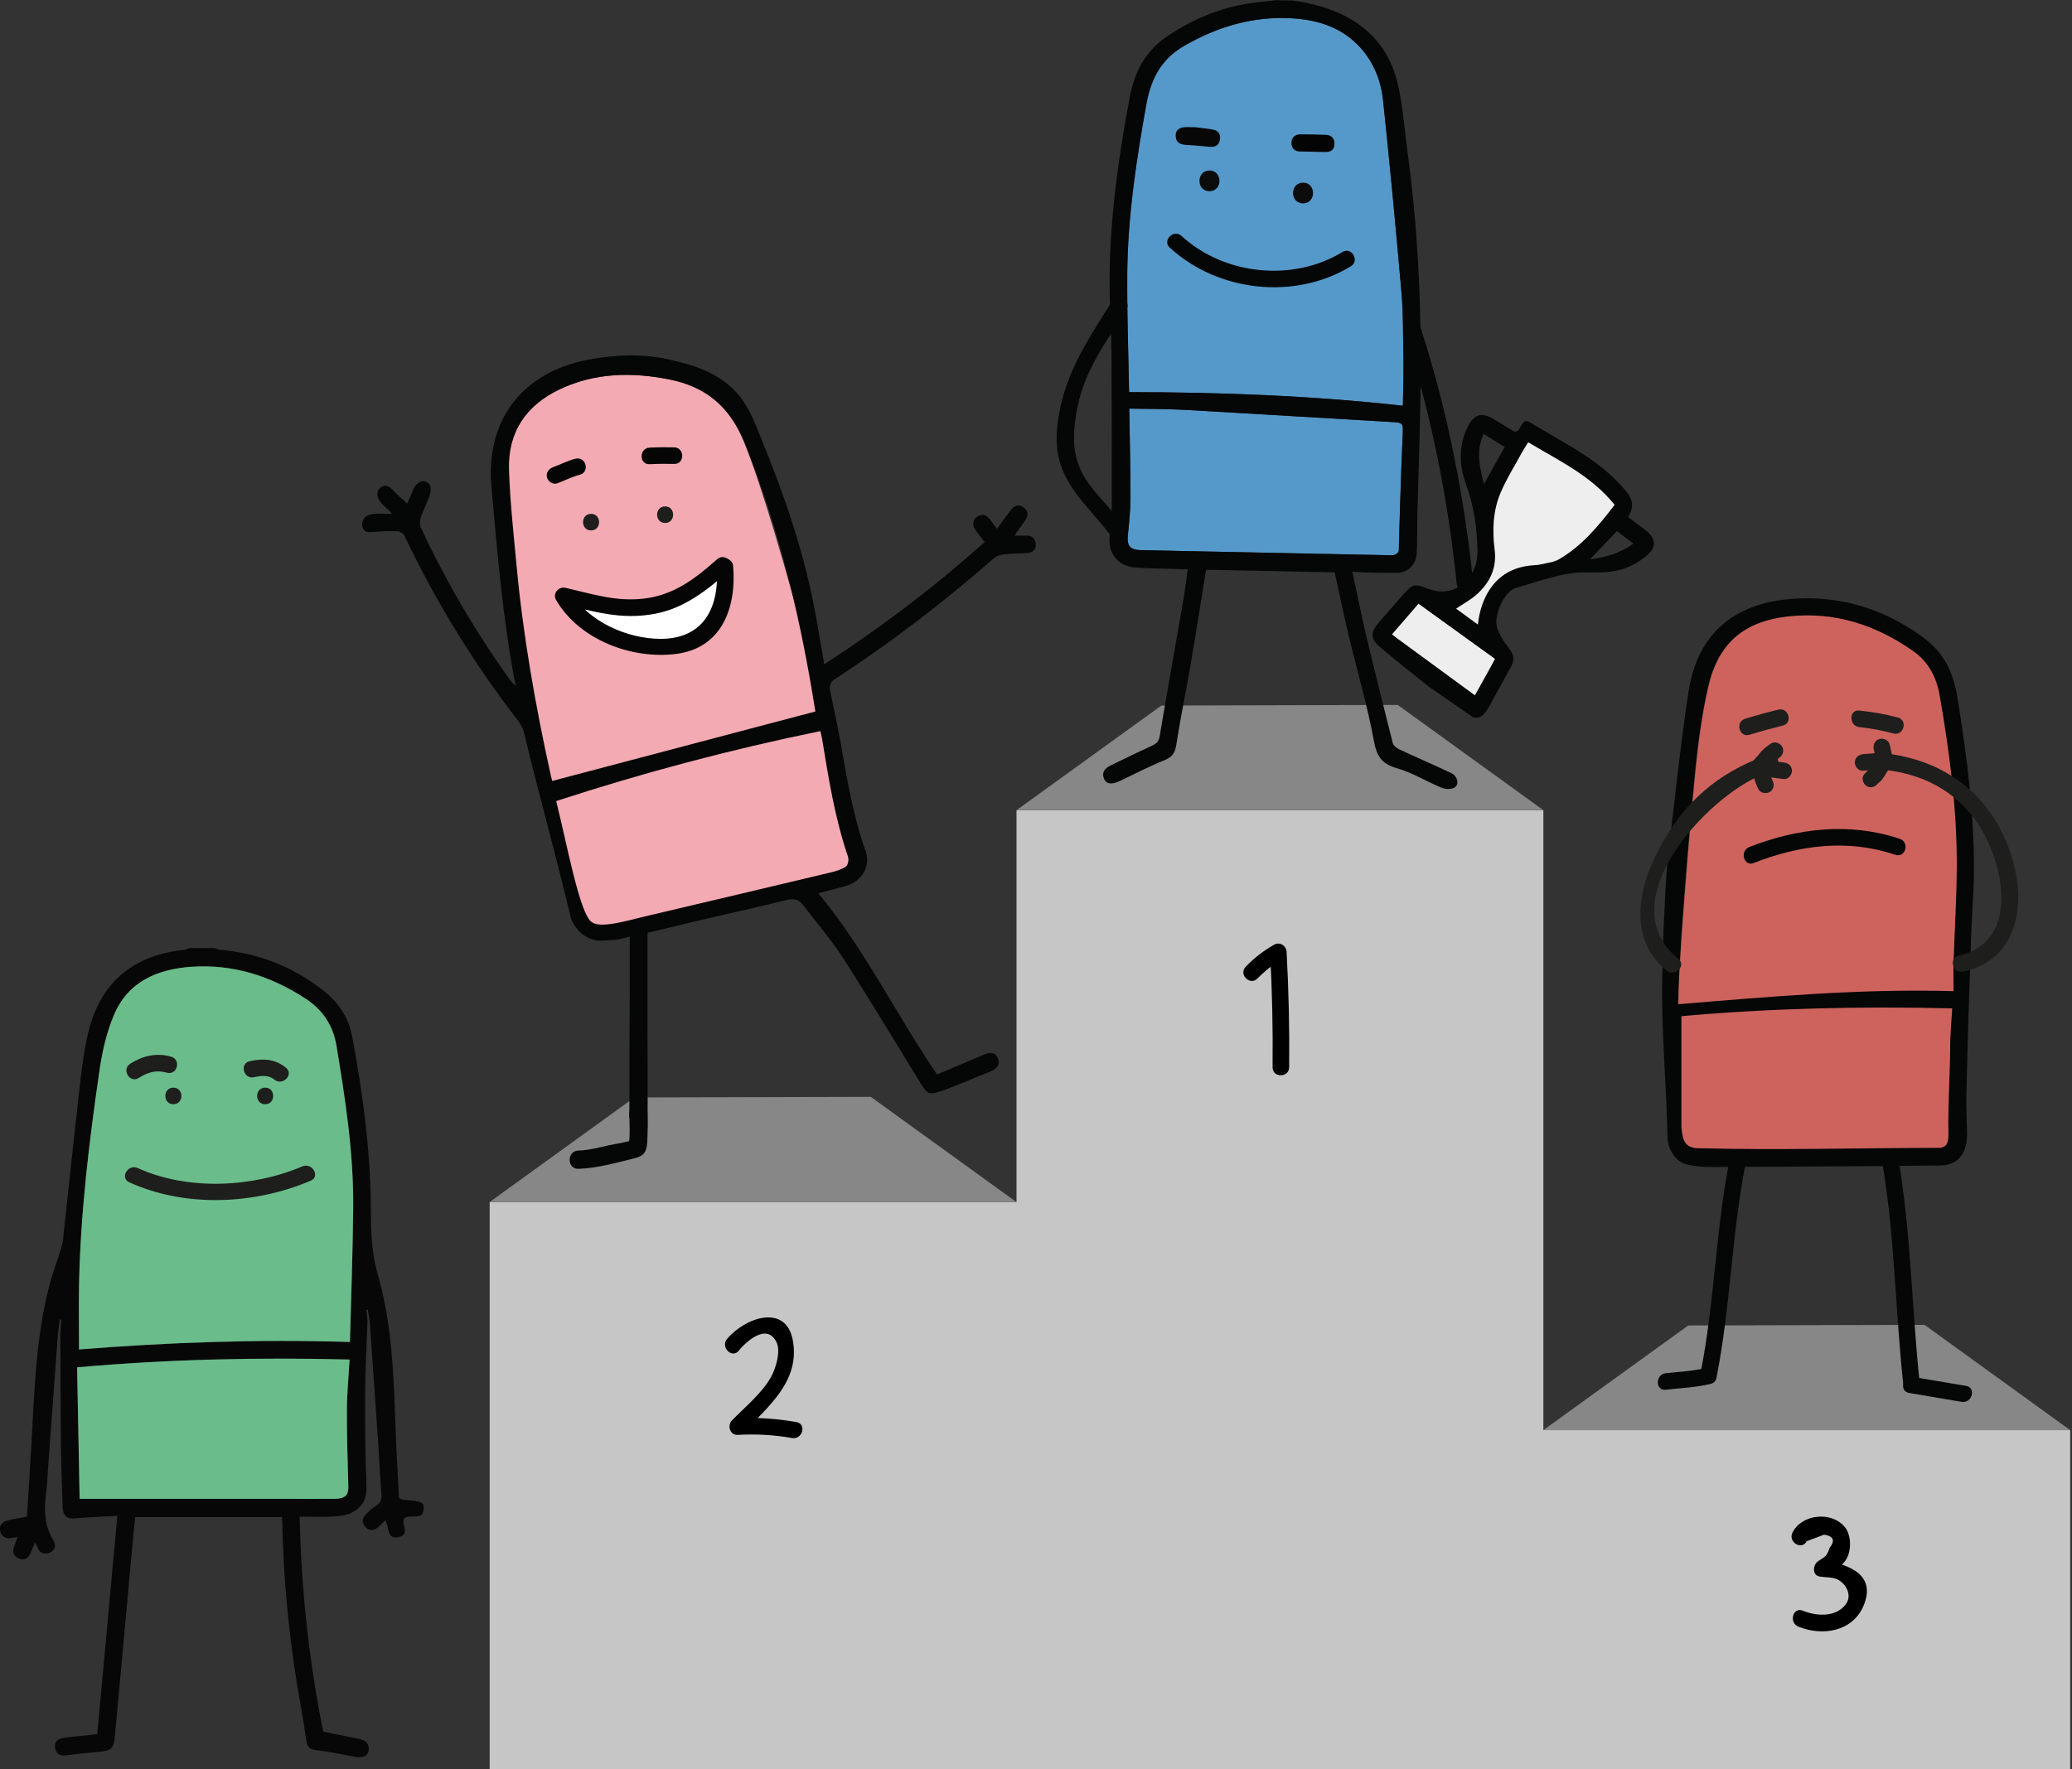 <?xml version="1.0" encoding="UTF-8"?>
<svg id="Lag_1" data-name="Lag 1" xmlns="http://www.w3.org/2000/svg" viewBox="0 0 299.96 256.21">
  <rect x="0" y="0" width="299.96" height="256.21" fill="#333333" stroke="none"/>
  <defs>
    <style>
      .cls-1 {
        fill: #050506;
      }

      .cls-1, .cls-2, .cls-3, .cls-4, .cls-5, .cls-6, .cls-7, .cls-8, .cls-9, .cls-10, .cls-11, .cls-12, .cls-13, .cls-14, .cls-15, .cls-16 {
        stroke-width: 0px;
      }

      .cls-2 {
        fill: #ce635d;
      }

      .cls-3 {
        fill: #040404;
      }

      .cls-4 {
        fill: #edeeed;
      }

      .cls-6 {
        fill: #5599ca;
      }

      .cls-7 {
        fill: #fff;
      }

      .cls-8 {
        fill: #f4aab2;
      }

      .cls-9 {
        fill: #0c0c0c;
      }

      .cls-10 {
        fill: #878787;
      }

      .cls-11 {
        fill: #1e1e1c;
      }

      .cls-12 {
        fill: #070708;
      }

      .cls-13 {
        fill: #050606;
      }

      .cls-14 {
        fill: #c6c6c6;
      }

      .cls-15 {
        fill: #444;
      }

      .cls-16 {
        fill: #6abc8b;
      }
    </style>
  </defs>
  <g>
    <rect class="cls-14" x="147.16" y="117.33" width="76.27" height="138.89"/>
    <rect class="cls-14" x="70.89" y="174.07" width="79.24" height="82.15"/>
    <rect class="cls-14" x="219.27" y="207.1" width="80.43" height="49.12"/>
    <polygon class="cls-10" points="91.85 158.92 126.06 158.83 147.15 174.07 70.88 174.07 91.84 158.92 91.85 158.92"/>
    <polygon class="cls-10" points="168.13 102.17 202.35 102.08 223.43 117.32 147.16 117.32 168.13 102.17"/>
    <polygon class="cls-10" points="244.4 191.94 278.61 191.85 299.69 207.09 223.43 207.09 244.4 191.94"/>
    <path class="cls-5" d="m182.05,141.69c1.1-1.13,2.25-2.03,3.62-2.81l-1.81-1.04c.31,5.57.43,11.14.37,16.71-.02,1.54,2.38,1.55,2.4,0,.06-5.58-.07-11.15-.37-16.71-.05-.9-.98-1.51-1.81-1.04-1.55.89-2.86,1.9-4.11,3.19-1.08,1.11.62,2.81,1.7,1.7h0Z"/>
    <path class="cls-5" d="m106.94,195.59c.96-1.17,4.01-4.11,5.45-1.28.69,1.35-.08,3.84-.76,5.07-1.32,2.4-3.82,4.39-5.7,6.35-.68.71-.23,2.11.85,2.05,2.67-.14,5.24-.01,7.88.46,1.51.27,2.16-2.04.64-2.31-2.84-.5-5.63-.7-8.52-.54l.85,2.05c3.63-3.78,8.21-7.48,7.15-13.32-.99-5.45-6.98-3.3-9.53-.22-.98,1.18.71,2.89,1.7,1.7h0Z"/>
    <path class="cls-5" d="m261.56,223.18l2.51-.95c1.36.22,1.63.85.82,1.88-.51,1.43-.63,1.21-1.73,2-.73.53-.84,2.02.29,2.19.79.12,1.84.07,2.55.41,1.26.62,2.2,2.32,1.19,3.63-1.46,1.9-4.24,1.7-6.21.9-1.43-.58-2.05,1.74-.64,2.31,3.51,1.43,7.87.71,9.44-3.02,1.89-4.47-2.06-5.99-5.7-6.55l.29,2.19c1.34-.96,2.68-1.42,3.24-3.11.39-1.2.29-2.91-.53-3.92-1.95-2.38-6.3-1.87-7.59.81-.67,1.39,1.4,2.6,2.07,1.21h0Z"/>
  </g>
  <g>
    <g>
      <path class="cls-6" d="m203.17,51.53c-.02-.76-.03-1.53-.04-2.28s-.02-1.51-.03-2.27-.03-1.5-.06-2.25-.08-1.49-.14-2.24c-.2-2.33-.41-4.66-.62-6.98s-.43-4.65-.65-6.98c-.22-2.33-.45-4.65-.68-6.98-.23-2.33-.47-4.65-.72-6.97-.07-.7-.19-1.4-.36-2.08s-.38-1.34-.65-1.99-.59-1.27-.96-1.86-.8-1.17-1.29-1.71c-.66-.74-1.37-1.36-2.13-1.88s-1.56-.94-2.39-1.28-1.71-.59-2.61-.77-1.83-.29-2.77-.35c-1.42-.09-2.8-.05-4.16.09s-2.69.39-4,.74-2.59.8-3.85,1.34-2.5,1.17-3.72,1.88c-.81.47-1.51,1-2.11,1.59s-1.11,1.24-1.54,1.94-.78,1.46-1.06,2.27-.5,1.67-.66,2.58c-.37,2.03-.72,4.06-1.04,6.09s-.62,4.07-.87,6.11c-.25,2.04-.46,4.08-.61,6.13s-.24,4.11-.26,6.17c-.01,1.42,0,2.85,0,4.27s.04,2.85.07,4.28.07,2.87.1,4.31.07,2.89.09,4.34c3.3,0,6.59.03,9.89.1,3.3.07,6.59.18,9.9.33s6.6.35,9.91.61c3.31.25,6.62.56,9.94.92l.02-1.14.02-1.1.02-1.07.02-1.06v-2.84Z"/>
      <g>
        <path class="cls-6" d="m163.48,59.18c.07,4.47.18,8.63.18,12.79,0,1.84-.19,3.68-.38,5.52-.16,1.53.3,2.14,1.85,2.18,1.64.04,3.29.07,4.93.1,10.47.21,20.95.42,31.42.64.23,0,.47,0,1.05.02.05-2.38.07-4.69.15-7,.12-3.73.25-7.46.41-11.18.03-.78-.21-1.05-.99-1.1-10.2-.59-20.4-1.22-30.6-1.8-2.63-.15-5.28-.12-8.02-.18Z"/>
        <path class="cls-13" d="m160.91,50.6c.04,7.95.06,15.89.04,23.84,0,1.16-.25,2.31-.33,3.47-.15,2.33,1.33,4.1,3.7,4.27,2.2.16,4.41.16,6.62.23.28,0,.55.01,1,.02-.22,1.59-.39,3.12-.66,4.64-1.13,6.52-2.3,13.03-3.4,19.56-.14.81-.54,1.1-1.2,1.4-1.97.89-3.9,1.85-5.85,2.79-.85.41-1.41.99-.98,1.99.33.78,1.18.82,2.3.27,2.16-1.05,4.3-2.13,6.52-3.04,1.09-.45,1.44-1.05,1.62-2.19.6-3.88,1.41-7.73,2.07-11.6.78-4.54,1.49-9.1,2.24-13.75,6.23.13,12.47.25,18.62.38.69,3.12,1.32,6.18,2.04,9.21,1.21,5.06,2.7,10.07,3.63,15.17.41,2.26,1.13,3.35,3.33,3.98,2.24.64,4.3,1.93,6.47,2.83.54.22,1.37.26,1.85-.01.76-.44.5-1.66-.46-2.12-2.49-1.18-5.03-2.27-7.53-3.44-.37-.17-.83-.54-.92-.9-1.32-5.2-2.62-10.4-3.86-15.62-.7-2.95-1.29-5.94-1.99-9.19,2.62.18,4.07.15,6.42.17,1.7.01,2.8-1.37,2.88-2.65.16-2.56.04-3.72.12-6.29.19-6.86.45-13.73.48-20.59.04-10.44-.48-20.86-1.89-31.21-.43-3.18-.66-6.39-1.31-9.52-1.47-7.15-6.59-11.39-15.27-12.62l-2.53-.05c-1.44.16-3.63.39-4.82.62-3.95.77-7.54,2.35-10.88,4.6-3.25,2.19-4.78,5.28-5.48,9.07-1.77,9.53-3.07,19.09-2.84,28.82.01.52.04,1.04.06,1.56.02.51.05,1.02.09,1.76l.08,4.16Zm42.27,3.77l-.04,2.14-.05,2.24c-6.64-.73-13.25-1.22-19.85-1.53-6.6-.31-13.19-.43-19.78-.44-.05-2.91-.13-5.78-.19-8.65-.06-2.86-.1-5.71-.08-8.55.04-4.13.36-8.22.86-12.3.5-4.08,1.17-8.14,1.9-12.2.33-1.82.86-3.44,1.72-4.85.86-1.41,2.04-2.59,3.66-3.54,2.43-1.42,4.95-2.51,7.57-3.21,2.62-.7,5.33-1,8.17-.83,1.89.12,3.71.45,5.38,1.12,1.67.67,3.2,1.68,4.52,3.16.97,1.09,1.71,2.29,2.25,3.58.54,1.29.86,2.65,1.01,4.06.49,4.65.95,9.3,1.4,13.95.44,4.65.86,9.31,1.27,13.96.13,1.49.18,2.98.2,4.49s.03,3.02.07,4.55m-33.11,28.24c-1.64-.03-3.29-.06-4.93-.1-1.56-.04-2.01-.65-1.85-2.18.19-1.83.38-3.68.38-5.52,0-4.16-.11-8.32-.18-12.79,2.74.06,5.39.03,8.02.18,10.2.57,20.4,1.21,30.6,1.8.78.04,1.02.32.99,1.1-.17,3.73-.3,7.45-.41,11.18-.07,2.31-.13,3.71-.18,6.09.05.71-.78.89-1.02.89-10.47-.21-20.95-.42-31.42-.64Z"/>
        <path class="cls-15" d="m184.18,0l3.37.07-3.37-.07Z"/>
      </g>
      <path class="cls-12" d="m173.02,18.42c.9.11,1.73.19,2.55.34.79.14,1.17.66,1.04,1.47-.14.83-.7,1.09-1.48,1.03-1.11-.09-2.22-.22-3.33-.27-.91-.04-1.6-.32-1.6-1.35,0-1,.74-1.22,1.57-1.24.44,0,.88.01,1.25.02Z"/>
      <path class="cls-3" d="m190.04,21.97c-.6-.01-1.2-.03-1.8-.03-.84,0-1.29-.49-1.28-1.26,0-.78.52-1.23,1.32-1.23,1.24,0,2.47.02,3.71.08.81.04,1.22.55,1.2,1.34-.02.77-.49,1.14-1.25,1.14-.64,0-1.28-.02-1.91-.03Z"/>
      <path class="cls-9" d="m175.09,27.69c1.93,0,1.93-3,0-3s-1.93,3,0,3h0Z"/>
      <path class="cls-9" d="m188.64,29.45c1.93,0,1.93-3,0-3s-1.93,3,0,3h0Z"/>
    </g>
    <path class="cls-13" d="m169.35,35.86c6.99,6.42,18.11,7.64,26.21,2.7,1.32-.8.11-2.88-1.21-2.07-7.15,4.37-17.1,3.37-23.3-2.32-1.14-1.04-2.84.65-1.7,1.7h0Z"/>
    <path class="cls-13" d="m160.97,43.66c-3.77,5.99-7.23,11.08-7.93,18.3s3.62,10.26,7.52,15.28c.94,1.22,2.63-.49,1.7-1.7-1.45-1.88-3.19-3.52-4.59-5.43-2.61-3.54-2.51-7.13-1.65-11.33,1.09-5.27,4.21-9.44,7.03-13.91.83-1.31-1.25-2.52-2.07-1.21h0Z"/>
    <path class="cls-13" d="m203.41,48.27c3.79,11.79,6.2,23.9,7.47,36.21.16,1.52,2.56,1.54,2.4,0-1.29-12.53-3.7-24.86-7.56-36.85-.47-1.46-2.79-.84-2.31.64h0Z"/>
    <g>
      <path class="cls-4" d="m206.37,96.35c-1.9-1.36-2.31-2.46-4.88-4.48,1.29-1.49,2.51-2.9,3.86-4.47,3.71,2.68,7.38,5.32,11.1,8.01-.78,1.39-1.97,4.43-2.75,5.82l-7.33-4.88Z"/>
      <g>
        <path class="cls-13" d="m213.14,103.81c1.09.43,1.82-.38,2.4-1.43,1.09-1.95,2.13-3.93,3.23-5.87.59-1.04.32-1.82-.38-2.71-.67-.85-1.29-1.82-1.64-2.84-.59-1.72,1-5.34,2.64-5.8,2.85-.8,6.86-2.31,9.85-2.27,3.61.05,5.85.05,8.79-2.13,1.91-1.42,1.85-2.8-.07-4.19-.77-.56-1.52-1.13-2.27-1.7q1.2-1.84-.1-3.49c-2.25-2.87-5.17-4.93-8.26-6.77-2.03-1.2-4.06-2.39-6.09-3.58-.13-.07-.15-.05-.23-.07-.97.07-.78,1.64-1.77,1.54-1.2-.64-2.09-1.31-3.06-1.85-1.78-1-2.8-.66-3.73,1.22-1.33,2.68-1.21,5.52-.25,8.16,1.16,3.19,1.64,6.39,1.69,9.75.02,1.47-.34,2.64-1.17,3.74-1.56,2.06-3.72,2.63-6.1,1.69-1.8-.72-2.13-.65-3.46.86-1.16,1.31-2.3,2.64-3.46,3.96-1.38,1.56-1.36,2.47.24,3.81,2.25,1.89,4.56,3.71,6.85,5.55l6.35,4.4Zm1.69-33.7c-.61-2.48-1.22-4.79-.03-7.26,1.07.66,2.04,1.26,3.04,1.88-1,1.78-1.96,3.5-3.02,5.38Zm-13.34,21.76c1.29-1.49,2.51-2.9,3.86-4.47,3.71,2.68,7.38,5.32,11.1,8.01-.78,1.39-2.14,3.89-2.93,5.28m12.14-19.69c-.73.42-1.66.51-2.51.71-.38.09-.79.13-1.18.15-5.44.35-7.6,4.55-8.04,8.56-1.11-.81-2.13-1.55-3.13-2.28,1.01-.69,2.11-1.27,3.01-2.08,1.89-1.72,2.91-3.79,2.57-6.49-.35-2.75-.25-5.55.83-8.14.84-2.01,2.02-3.88,3.07-5.81.28-.52.61-1.01.96-1.57,4.4,2.66,9.12,4.82,12.5,9.06-2.33,3.04-4.72,5.95-8.06,7.88Zm4.52,0c1.45-1.52,2.64-2.78,3.9-4.1.76.58,1.53,1.17,2.38,1.82-1.83,1.34-3.81,1.94-6.28,2.28Z"/>
        <path class="cls-4" d="m213.93,90.42c-1.11-.81-2.13-1.55-3.13-2.28,1.01-.69,2.11-1.27,3.01-2.08,1.89-1.72,2.91-3.79,2.57-6.49-.35-2.75-.25-5.55.83-8.14.84-2.01,2.02-3.88,3.07-5.81.28-.52.61-1.01.96-1.57,4.4,2.66,9.12,4.82,12.5,9.06-2.33,3.04-4.72,5.95-8.06,7.88-.73.42-1.66.51-2.51.71-.38.09-.79.13-1.18.15-5.44.35-7.6,4.55-8.04,8.56Z"/>
      </g>
    </g>
  </g>
  <g>
    <g>
      <g>
        <path class="cls-8" d="m84.58,135.21c12.76-3.37,27.06-5.58,39.68-8.92-2.08-13.13-11.41-49.51-16.49-62.14-2.12-5.27-5.6-8.16-10.96-9.22-5.42-1.07-10.72-.97-15.81,1.44-4.88,2.31-7.54,6.21-7.36,11.67.15,4.61-.92,10.23-.49,14.83m27.09,1.09"/>
        <path class="cls-13" d="m93.74,163.31c.05-5.16,0-10.31,0-15.47,0-4.22,0-8.44,0-12.76,2.41-.58,4.72-1.14,7.04-1.69,4.35-1.02,8.71-1.98,13.04-3.05,1.02-.25,1.79-.15,2.42.68,1.97,2.57,4.09,5.05,5.84,7.76,3.73,5.79,7.27,11.71,10.88,17.58,1.4,2.28,1.41,2.33,3.96,1.4,2.2-.81,4.36-1.77,6.54-2.64.93-.37,1.41-1.02.94-1.97-.46-.93-1.27-.73-2.07-.38-2.23.96-4.46,1.88-6.68,2.82-5.92-8.7-10.46-18.13-17.18-26.24,1.34-.36,2.71-.68,4.05-1.08,2.3-.67,3.56-2.87,2.79-5.04-1.83-5.13-2.7-10.48-3.64-15.82-.45-2.57-1.07-5.11-1.53-7.67-.07-.38.17-1.03.47-1.23,8.19-5.33,15.94-11.25,23.3-17.69.4-.35,1.05-.51,1.6-.57,1.07-.12,2.15-.07,3.23-.16.76-.07,1.29-.5,1.2-1.35-.08-.79-.54-1.21-1.37-1.18-.52.02-1.03,0-1.71,0,.54-.77,1.02-1.44,1.5-2.11.52-.73.57-1.44-.2-1.99-.74-.53-1.36-.21-1.86.44-.65.85-1.27,1.73-1.96,2.67-.42-.55-.76-1-1.1-1.44-.52-.67-1.2-.72-1.84-.27-.55.39-.64,1.2-.26,1.76.42.63.91,1.21,1.41,1.88-7.24,6.46-14.93,12.32-23.22,17.7-.39-2.25-.75-4.4-1.13-6.54-1.58-9.02-4.5-17.62-7.96-26.06-1.02-2.49-1.93-5.04-3.85-7.01-2.75-2.83-6.36-3.85-10.06-4.65-.67-.14-2.03-.33-2.82-.39-2.04-.14-2.76-.12-4.78.04-.92.07-1.97.23-2.76.35-10.06,1.58-15.72,8.64-14.82,18.56.86,9.54,1.61,19.09,3.51,28.86-.43-.47-.66-.67-.83-.91-4.98-6.95-9.29-14.29-12.9-22.05-.2-.42-.16-1.08,0-1.53.48-1.31.65-1.54,1.18-2.83.32-.78.47-1.92-.46-2.28-.84-.32-1.57.41-1.9,1.31-.36.96-.36.79-.82,1.86-.79-.88-1.13-.95-1.84-1.75-.6-.67-1.23-1.18-2.02-.55-.66.52-.57,1.45.19,2.28.57.62.72.62,1.51,1.5-1.46,0-1.65-.09-2.71.01l-.6.12c-1.47.49-1.28,2.6.01,2.51,0,0,.55-.01.56-.01,1.39-.12,2.04-.16,3.43-.12.44.01.96.37,1.15.77,4.53,9.51,10.01,18.43,16.45,26.75.32.41.69,1.17.81,1.68,2.42,10.02,4.27,16.37,6.68,26.39.22,1.35,1.87,3.91,4.82,3.7,2.46-.19,1.82-.07,3.8-.58,0,2.78,0,5.39,0,8.01-.02,6.08-.07,12.15-.06,18.23m-11.39-49.68c-2.21-10.02-3.99-20.11-4.94-30.33-.43-4.6-.94-9.21-1.09-13.82-.18-5.46,2.48-9.36,7.36-11.67,5.08-2.4,10.38-2.5,15.81-1.44,5.37,1.05,8.85,3.95,10.96,9.22,5.08,12.63,8.15,25.75,10.22,38.88-12.62,3.33-25.34,6.69-38.1,10.06-.03-.14-.14-.52-.22-.91Zm43.06,11.94c.13.39-.03,1.18-.32,1.36-.66.43-1.47.67-2.25.86-8.96,2.14-17.93,4.25-26.9,6.37-2.66.63-6.32,1.75-7.63.82-1.75-1.13-3.6-11.32-5.16-17.54,12.63-4.12,25.3-7.48,38.25-10.13.09.45.19.83.26,1.22.94,5.75,1.86,11.5,3.76,17.04Z"/>
      </g>
      <path class="cls-11" d="m96.29,75.73c1.54,0,1.55-2.4,0-2.4s-1.55,2.4,0,2.4h0Z"/>
      <path class="cls-11" d="m85.57,76.81c1.54,0,1.55-2.4,0-2.4s-1.55,2.4,0,2.4h0Z"/>
      <path class="cls-1" d="m97.61,64.78c-1.19-.03-2.38-.02-3.57.04-1.54.07-1.55,2.47,0,2.4,1.19-.06,2.38-.07,3.57-.04,1.54.04,1.54-2.36,0-2.4h0Z"/>
      <path class="cls-1" d="m83.31,66.42c-1.15.3-2.18.84-3.28,1.25-.61.23-1.02.81-.84,1.48.16.58.87,1.07,1.48.84,1.1-.41,2.13-.94,3.28-1.25,1.49-.39.86-2.71-.64-2.31h0Z"/>
      <g>
        <path class="cls-7" d="m104.94,82.01c.39,2.85-.15,5.82-1.51,8.35-.33.61-.71,1.21-1.23,1.67-1.18,1.07-2.87,1.31-4.44,1.5-1.42.17-2.86.32-4.27.1-.82-.13-1.62-.39-2.41-.66-1.89-.64-3.78-1.33-5.48-2.38s-3.21-2.48-4.06-4.3c1.28.15,2.45.79,3.69,1.17,1.59.5,3.28.57,4.94.57,2.41,0,4.87-.18,7.12-1.06,1.6-.63,3.04-1.61,4.41-2.65,1.02-.78,2.01-1.61,2.96-2.47"/>
        <path class="cls-1" d="m103.74,82.01c.48,5.81-1.78,10.52-8.12,10.5-4.88-.01-10.54-2.54-13.04-6.83l-1.36,1.76c4.72,1.08,8.62,2.38,13.61,1.44,4.24-.8,7.52-3.4,10.68-6.19,1.16-1.03-.54-2.72-1.7-1.7-3.22,2.85-6.32,5.24-10.74,5.71-3.99.43-7.4-.71-11.21-1.58-1-.23-1.9.83-1.36,1.76,3.36,5.77,10.95,8.64,17.41,7.81s8.73-6.5,8.23-12.7c-.13-1.53-2.53-1.54-2.4,0h0Z"/>
      </g>
    </g>
    <path class="cls-13" d="m91.1,161.25c.03,1.49.15,3.19-.1,4.64l.92-.92c-1.17.47-2.56.61-3.79.88-1.44.32-2.91.72-4.39.76-1.7.05-1.7,2.69,0,2.64,2.67-.07,5.45-.87,8.04-1.5,1.39-.33,1.83-.88,1.92-2.36.08-1.37.07-2.78.04-4.15-.04-1.7-2.68-1.7-2.64,0h0Z"/>
  </g>
  <g>
    <path class="cls-2" d="m243.39,166.57c0-6.37,0-13.57,0-20,12.88-1.15,26.28-1.32,39.54-.99-.1,1.8-.6,4.3-.6,6-.01,4.35.02,8.7.1,13.05.02,1.26-.39,1.84-1.66,1.94-.12,0-.24,0-.36,0-12.05.02-24.1.04-36.15.06-.2,0-.39-.03-.87-.06Z"/>
    <path class="cls-13" d="m272.84,168.85l8.11-.08c2.69-.06,3.86-1.96,3.82-4.64-.03-1.83-.14-3.64-.1-5.47.17-7.79.42-15.57.69-23.35l.2-3.97c.07-1.49.18-2.96.2-4.44.1-8.74-.99-17.37-2.4-25.97-.56-3.41-1.86-6.3-4.69-8.43-5.46-4.1-11.58-6.13-18.39-5.83-8.76.38-14.51,4.7-15.85,13.58-1.19,7.85-1.99,15.76-2.94,23.64-.19,1.55-.25,3.12-.37,4.68l-.33,6.97c-.02,2.99-.21,5.99-.17,8.98.09,7.67.62,12.53.78,20.2.08,1.92,1.34,3.66,3,3.96,2.09.37,2.61.31,4.85.31l23.61-.13Zm9.49-17.62c-.01,4.35-.34,8.34-.26,12.69.02,1.26-.03,2.2-1.3,2.3-.12,0-.24,0-.36,0-12.05.02-22.62.35-34.66.05-2.35-.06-2.15-2.07-2.35-3.05v-16.07c12.88-1.15,25.95-1.45,39.22-1.13-.1,1.8-.28,3.5-.28,5.2Zm.41-11.82c-.04,1.31,0,2.63,0,4.12-13.28-.38-26.37,0-39.38,1.09,0-3.08-.18-6.12.03-9.13.57-8,1.21-16,2.01-23.98.4-4.01.94-8.03,1.83-11.95,1.46-6.42,5.17-9.6,11.73-10.29,6.59-.69,12.52,1.24,17.9,5,2.24,1.57,3.42,3.8,3.88,6.49,1.39,8.04,2.47,16.11,2.47,24.28,0,4.79-.31,9.58-.47,14.36Z"/>
    <path class="cls-2" d="m282.8,143.52c-13.28-.38-26.83.82-39.83,1.9,0-3.08.28-6.93.49-9.95.57-8,1.21-16,2.01-23.98.4-4.01.94-8.03,1.83-11.95,1.46-6.42,5.17-9.6,11.73-10.29,6.59-.69,12.52,1.24,17.9,5,2.24,1.57,3.42,3.8,3.88,6.49,1.39,8.04,2.47,16.11,2.47,24.28,0,4.79-.31,9.58-.47,14.36-.04,1.31,0,2.63,0,4.12Z"/>
    <path class="cls-11" d="m256.26,111.5c1.54,0,1.55-2.4,0-2.4s-1.55,2.4,0,2.4h0Z"/>
    <path class="cls-11" d="m271.37,111.5c1.54,0,1.55-2.4,0-2.4s-1.55,2.4,0,2.4h0Z"/>
    <path class="cls-11" d="m253.27,106.4c1.59-.49,3.2-.93,4.82-1.33,1.5-.36.86-2.68-.64-2.31-1.62.39-3.23.84-4.82,1.33-1.47.45-.84,2.77.64,2.31h0Z"/>
    <path class="cls-11" d="m269.17,105.29c1.67.17,3.32.49,4.94.92,1.49.4,2.13-1.92.64-2.31-1.83-.49-3.69-.81-5.58-1.01-1.53-.16-1.52,2.24,0,2.4h0Z"/>
    <path class="cls-13" d="m250.4,167.87c-2.03,10.24-2.18,20.72-4.21,30.95-.3,1.51,2.01,2.15,2.31.64,2.03-10.24,2.18-20.72,4.21-30.95.3-1.51-2.01-2.15-2.31-.64h0Z"/>
    <path class="cls-13" d="m241.15,201.24c2.16-.23,4.37-.33,6.49-.84,1.5-.36.87-2.68-.64-2.31-1.9.46-3.9.55-5.85.76-1.52.16-1.54,2.56,0,2.4h0Z"/>
    <path class="cls-13" d="m272.42,167.94c1.89,10.73,1.94,21.69,3.11,32.5.16,1.52,2.57,1.54,2.4,0-1.19-11.02-1.27-22.2-3.19-33.14-.27-1.52-2.58-.87-2.31.64h0Z"/>
    <path class="cls-13" d="m276.38,201.71l7.6,1.29c1.51.26,2.16-2.06.64-2.31l-7.6-1.29c-1.51-.26-2.16,2.06-.64,2.31h0Z"/>
    <path class="cls-11" d="m284.2,140.71c8.68-1.94,9.27-11.16,6.48-18.24-3.11-7.89-9.52-12.43-17.78-13.38-1.53-.18-1.52,2.23,0,2.4,6.15.7,11.2,3.63,14.27,9.16s4.89,15.83-3.61,17.73c-1.51.34-.87,2.65.64,2.31h0Z"/>
    <path class="cls-11" d="m242.98,138.86c-10.1-8.2,4.07-23.48,12.19-26.71,1.42-.57.8-2.89-.64-2.31-6.96,2.77-11.64,7.45-14.93,14.23-2.66,5.5-3.55,12.24,1.68,16.49,1.19.97,2.9-.72,1.7-1.7h0Z"/>
    <path class="cls-13" d="m253.88,124.97c6.67-2.62,13.62-3.51,20.51-1.19,1.47.49,2.1-1.82.64-2.31-7.23-2.43-14.77-1.56-21.79,1.19-1.42.56-.8,2.88.64,2.31h0Z"/>
    <path class="cls-11" d="m255.72,111.61c-.06.1.07-.08.1-.11.08-.08.16-.15.24-.22.21-.21.38-.45.56-.68.26-.36.57-.6.94-.85.54-.36.77-1.06.43-1.64-.31-.53-1.1-.8-1.64-.43-.61.42-1.18.85-1.62,1.45-.33.45-.78.8-1.08,1.28-.82,1.31,1.25,2.52,2.07,1.21h0Z"/>
    <path class="cls-11" d="m254.47,112.27c1.24.22,2.49.4,3.75.54.65.07,1.2-.6,1.2-1.2,0-.71-.55-1.13-1.2-1.2-1.04-.11-2.08-.27-3.11-.45-.64-.11-1.29.17-1.48.84-.16.58.2,1.36.84,1.48h0Z"/>
    <path class="cls-11" d="m253.74,111.45c.06,1.02.37,1.9.81,2.81.28.58,1.11.74,1.64.43.6-.35.71-1.06.43-1.64-.25-.52-.45-1.06-.48-1.6-.04-.65-.52-1.2-1.2-1.2-.62,0-1.24.55-1.2,1.2h0Z"/>
    <path class="cls-11" d="m274.09,109.97c-.21-.7-.38-1.41-.51-2.12-.12-.64-.89-1-1.48-.84-.67.18-.96.84-.84,1.48.14.72.31,1.42.51,2.12.18.62.84,1.01,1.48.84s1.02-.85.84-1.48h0Z"/>
    <path class="cls-11" d="m272.96,109.1c-1.08-.04-2.16,0-3.24.11-.64.06-1.2.51-1.2,1.2,0,.6.55,1.26,1.2,1.2,1.08-.11,2.16-.14,3.24-.11,1.54.05,1.54-2.35,0-2.4h0Z"/>
    <path class="cls-11" d="m271.71,109.62c-.32.51-.64,1.02-.96,1.53-.25.4-.64.66-.93,1.05-.39.52-.08,1.34.43,1.64.61.36,1.25.09,1.64-.43,0,0,.29-.2.37-.29.22-.23.39-.5.56-.76.32-.51.64-1.02.96-1.53.82-1.31-1.25-2.52-2.07-1.21h0Z"/>
  </g>
  <g>
    <g>
      <path class="cls-12" d="m51.64,254.45c-1.83-.33-3.65-.75-5.49-.96-1.45-.17-1.67-.38-1.87-1.87-.35-2.61-.87-5.19-1.29-7.79-1.24-7.7-1.96-15.44-2.12-23.24,0-.28-.04-.55-.06-.9h-21.25c-.22,2.29-.45,4.62-.66,6.95-.75,8.19-1.48,16.38-2.25,24.57-.2,2.11-.47,2.31-2.55,2.49-1.54.13-3.09.3-4.63.49-.9.11-1.4-.34-1.51-1.15-.11-.82.42-1.25,1.18-1.37.82-.13,1.66-.2,2.49-.29.79-.09,1.58-.17,2.45-.26.97-10.48,1.93-20.93,2.91-31.61-2.1.12-4.15.18-6.18.37-1.11.1-1.7-.37-1.74-1.66-.09-2.95-.22-5.91-.25-8.86-.06-5.39-.06-10.78-.09-16.17.05-.7.09-1.4.14-2.1-.08,0-.15-.01-.23-.02-.09.72-.18,1.45-.26,2.17-.48,6.57-.97,13.13-1.45,19.7-.07,1-.08,2-.22,2.98-.36,2.49-.36,4.9,1.03,7.15.42.69.24,1.48-.59,1.79-.74.28-1.42.06-1.73-.79-.07-.19-.17-.36-.34-.72-.26.61-.46,1.09-.68,1.57-.32.7-.83,1.09-1.62.78-.8-.32-1.04-.92-.74-1.74.15-.41.29-.82.49-1.37-.35.05-.59.08-.84.12-.83.16-1.46-.15-1.66-.97-.21-.86.33-1.37,1.11-1.57.84-.22,1.71-.35,2.76-.55.22-3.53.46-7.1.66-10.68.42-7.69.65-15.41,2.62-22.92.48-1.85,1.2-3.63,1.73-5.47.23-.79.27-1.63.36-2.46.78-7.14,1.53-14.29,2.35-21.42.25-2.22.55-4.44,1.03-6.62,1.66-7.54,6.33-11.67,14.01-12.51.28-.03.55-.17.82-.25,1.2,0,2.39,0,3.59,0,.2.07.4.2.6.22,5.61.48,10.65,2.42,15.1,5.9,2.22,1.73,3.69,3.91,4.22,6.72,1.63,8.64,2.74,17.35,2.71,26.16,0,2.84.22,5.58,1.01,8.33,2.06,7.2,2.28,14.64,2.55,22.06.12,3.42.33,6.84.5,10.18.22.69,3.32.06,3.55,1.17,0,.16.15,1-.38,1.41-.83.37-2-.08-2.41.47-.5.7.92,2.24-.73,2.66-1.83.46-1.43-1.42-2-2.4-.4.38-.71.68-1.03.96-.59.52-1.23.62-1.81.05-.61-.6-.56-1.3.03-1.9.44-.45.91-.91,1.45-1.23.68-.41.86-.9.79-1.68-.2-2.42-.3-4.85-.46-7.28-.41-5.92-.83-11.84-1.24-17.77-.09-.56-.18-1.11-.27-1.67-.07,0-.13.02-.2.02.05.55.1,1.09.15,1.64-.12,3.59-.33,7.18-.35,10.78-.02,4.38.04,8.77.2,13.16.07,1.86-.66,3.12-2.23,3.85-.79.37-1.75.47-2.65.51-1.57.08-3.15.02-4.79.02.23,10.68,1.38,21.04,3.41,31.13,1.82.37,3.46.69,5.09,1.03.84.17,1.57.54,1.5,1.55-.08,1.08-.93,1.14-1.77,1.12Zm-.97-60.12c.17-6.62.42-13.09.47-19.55.06-7.86-1.14-15.61-2.42-23.34-.49-2.95-1.99-5.19-4.44-6.8-5.04-3.31-10.56-5.06-16.61-4.63-4.87.35-9.11,2.12-11.15,6.94-1.06,2.5-1.7,5.25-2.09,7.94-1.5,10.36-2.77,20.75-2.98,31.24-.06,3.07,0,6.14,0,9.29,12.95-1.03,26.02-1.5,39.23-1.08Zm-39.14,22.72h3.26c8.48,0,16.96,0,25.44,0,2.75,0,5.49.02,8.24,0,1.49-.01,1.99-.54,1.96-1.77-.1-3.71-.22-7.42-.21-11.13,0-2.39.25-4.77.39-7.27-13.2-.34-26.28-.05-39.45,1.13.12,6.43.25,12.72.37,19.05Z"/>
      <path class="cls-16" d="m50.67,194.33c-13.21-.42-26.28.05-39.23,1.08,0-3.15-.05-6.22,0-9.29.2-10.49,1.47-20.88,2.98-31.24.39-2.7,1.03-5.44,2.09-7.94,2.04-4.82,6.28-6.59,11.15-6.94,6.05-.43,11.57,1.33,16.61,4.63,2.45,1.61,3.95,3.85,4.44,6.8,1.28,7.73,2.48,15.48,2.42,23.34-.05,6.46-.3,12.93-.47,19.55Z"/>
      <path class="cls-16" d="m11.53,217.05c-.12-6.34-.24-12.63-.37-19.05,13.17-1.17,26.25-1.47,39.45-1.13-.14,2.5-.38,4.89-.39,7.27-.02,3.71.11,7.42.21,11.13.03,1.23-.46,1.75-1.96,1.77-2.75.03-5.49,0-8.24,0-8.48,0-16.96,0-25.44,0h-3.26Z"/>
    </g>
    <path class="cls-11" d="m18.72,171.21c8.14,3.69,18.12,3.23,26.27-.24,1.42-.6.2-2.67-1.21-2.07-7.25,3.09-16.61,3.53-23.85.24-1.4-.63-2.62,1.43-1.21,2.07h0Z"/>
    <path class="cls-11" d="m25.1,159.9c1.54,0,1.55-2.4,0-2.4s-1.55,2.4,0,2.4h0Z"/>
    <path class="cls-11" d="m38.39,159.9c1.54,0,1.55-2.4,0-2.4s-1.55,2.4,0,2.4h0Z"/>
    <path class="cls-11" d="m20.07,156.1c1.31-.82,2.53-1.21,4.07-.77s2.12-1.89.64-2.31c-2.12-.61-4.09-.14-5.92,1.01-1.31.82-.1,2.89,1.21,2.07h0Z"/>
    <path class="cls-11" d="m36.78,155.99c1.02-.23,2.09-.36,2.93.34,1.18.97,2.89-.71,1.7-1.7-1.58-1.3-3.31-1.4-5.27-.95-1.51.34-.87,2.66.64,2.31h0Z"/>
  </g>
</svg>